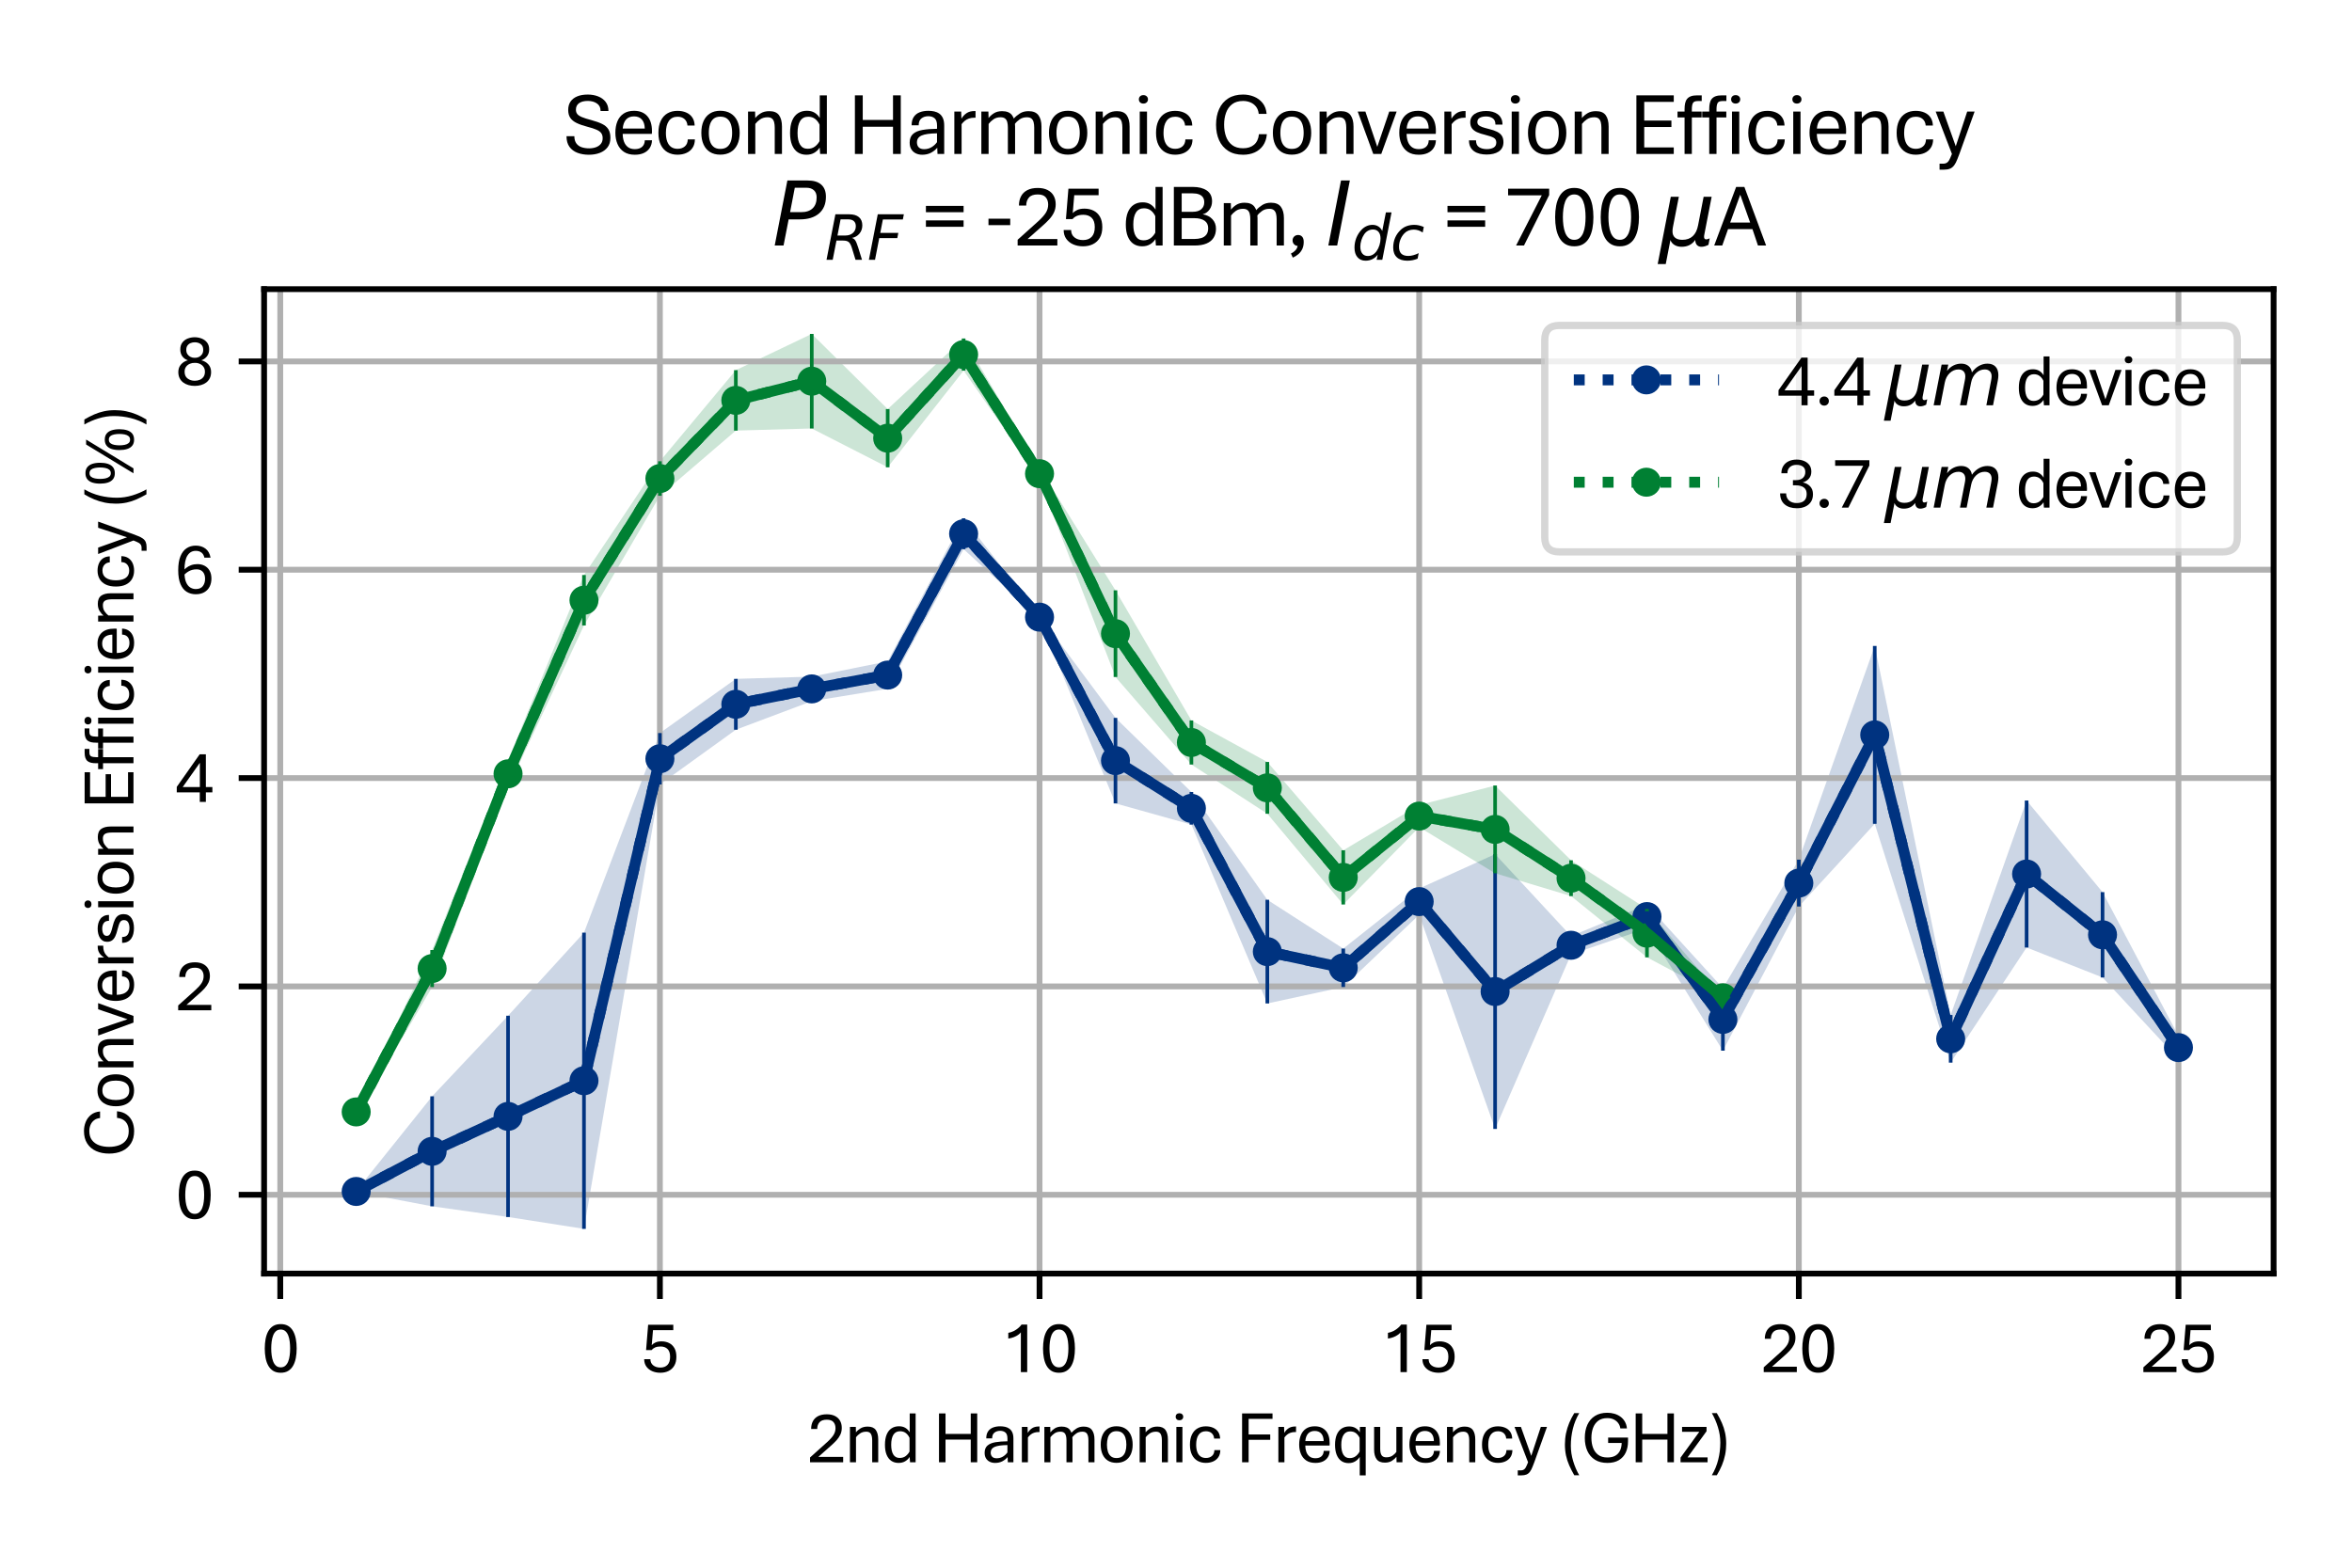 <?xml version="1.0" encoding="utf-8" standalone="no"?>
<!DOCTYPE svg PUBLIC "-//W3C//DTD SVG 1.1//EN"
  "http://www.w3.org/Graphics/SVG/1.1/DTD/svg11.dtd">
<svg xmlns:xlink="http://www.w3.org/1999/xlink" width="324pt" height="216pt" viewBox="0 0 324 216" xmlns="http://www.w3.org/2000/svg" version="1.1">
 <defs>
  <style type="text/css">*{stroke-linejoin: round; stroke-linecap: butt}</style>
 </defs>
 <g id="figure_1">
  <g id="patch_1">
   <path d="M 0 216 
L 324 216 
L 324 0 
L 0 0 
z
" style="fill: #ffffff"/>
  </g>
  <g id="axes_1">
   <g id="patch_2">
    <path d="M 36.38 175.48 
L 313.2 175.48 
L 313.2 39.84 
L 36.38 39.84 
z
" style="fill: #ffffff"/>
   </g>
   <g id="PolyCollection_1">
    <defs>
     <path id="mcde2efebec" d="M 49.067 -51.897 
L 49.067 -51.776 
L 59.527 -49.791 
L 69.986 -48.319 
L 80.446 -46.685 
L 90.905 -107.917 
L 101.365 -115.457 
L 111.824 -119.391 
L 122.284 -121.096 
L 132.743 -140.331 
L 143.202 -130.757 
L 153.662 -105.307 
L 164.121 -102.381 
L 174.581 -77.74 
L 185.04 -80.003 
L 195.5 -89.968 
L 205.959 -60.457 
L 216.419 -84.5 
L 226.878 -88.08 
L 237.338 -71.238 
L 247.797 -91.096 
L 258.256 -102.495 
L 268.716 -69.588 
L 279.175 -85.452 
L 289.635 -81.323 
L 300.094 -70.06 
L 300.094 -73.261 
L 300.094 -73.261 
L 289.635 -93.082 
L 279.175 -105.703 
L 268.716 -76.152 
L 258.256 -127.002 
L 247.797 -97.551 
L 237.338 -79.844 
L 226.878 -91.346 
L 216.419 -87.022 
L 205.959 -98.314 
L 195.5 -93.58 
L 185.04 -85.3 
L 174.581 -92.025 
L 164.121 -106.873 
L 153.662 -117.093 
L 143.202 -131.18 
L 132.743 -144.591 
L 122.284 -124.876 
L 111.824 -122.773 
L 101.365 -122.465 
L 90.905 -115.001 
L 80.446 -87.5 
L 69.986 -76.047 
L 59.527 -64.944 
L 49.067 -51.897 
z
"/>
    </defs>
    <g clip-path="url(#pb10b341acd)">
     <use xlink:href="#mcde2efebec" x="0" y="216" style="fill: #003380; fill-opacity: 0.2"/>
    </g>
   </g>
   <g id="PolyCollection_2">
    <defs>
     <path id="m5025bbf887" d="M 49.067 -63.465 
L 49.067 -62.126 
L 59.527 -79.999 
L 69.986 -107.5 
L 80.446 -129.822 
L 90.905 -147.692 
L 101.365 -156.673 
L 111.824 -156.964 
L 122.284 -151.616 
L 132.743 -164.941 
L 143.202 -149.935 
L 153.662 -122.725 
L 164.121 -110.662 
L 174.581 -103.883 
L 185.04 -91.379 
L 195.5 -102.031 
L 205.959 -95.68 
L 216.419 -92.533 
L 226.878 -84.095 
L 237.338 -78.524 
L 237.338 -78.524 
L 237.338 -78.524 
L 226.878 -90.761 
L 216.419 -97.468 
L 205.959 -107.764 
L 195.5 -105.083 
L 185.04 -98.842 
L 174.581 -111.012 
L 164.121 -116.736 
L 153.662 -134.66 
L 143.202 -151.534 
L 132.743 -169.357 
L 122.284 -159.636 
L 111.824 -169.995 
L 101.365 -164.998 
L 90.905 -152.443 
L 80.446 -136.775 
L 69.986 -111.263 
L 59.527 -85.108 
L 49.067 -63.465 
z
"/>
    </defs>
    <g clip-path="url(#pb10b341acd)">
     <use xlink:href="#m5025bbf887" x="0" y="216" style="fill: #008033; fill-opacity: 0.2"/>
    </g>
   </g>
   <g id="matplotlib.axis_1">
    <g id="xtick_1">
     <g id="line2d_1">
      <path d="M 38.608 175.48 
L 38.608 39.84 
" clip-path="url(#pb10b341acd)" style="fill: none; stroke: #b0b0b0; stroke-width: 0.8; stroke-linecap: square"/>
     </g>
     <g id="line2d_2">
      <defs>
       <path id="m62b506a98f" d="M 0 0 
L 0 3.5 
" style="stroke: #000000; stroke-width: 0.8"/>
      </defs>
      <g>
       <use xlink:href="#m62b506a98f" x="38.608" y="175.48" style="stroke: #000000; stroke-width: 0.8"/>
      </g>
     </g>
     <g id="text_1">
      <!-- 0 -->
      <g transform="translate(35.993 189.052) scale(0.1 -0.1)">
       <defs>
        <path id="AptosDisplay-30" d="M 1672 -56 
Q 1291 -56 1028 105 
Q 766 266 605 552 
Q 444 838 372 1216 
Q 300 1594 300 2031 
Q 300 2475 372 2856 
Q 444 3238 605 3525 
Q 766 3813 1028 3973 
Q 1291 4134 1672 4134 
Q 2053 4134 2317 3975 
Q 2581 3816 2742 3527 
Q 2903 3238 2975 2858 
Q 3047 2478 3047 2038 
Q 3047 1597 2975 1217 
Q 2903 838 2742 552 
Q 2581 266 2318 105 
Q 2056 -56 1672 -56 
z
M 1672 409 
Q 1916 409 2073 550 
Q 2231 691 2322 925 
Q 2413 1159 2448 1448 
Q 2484 1738 2484 2038 
Q 2484 2338 2448 2628 
Q 2413 2919 2322 3153 
Q 2231 3388 2073 3527 
Q 1916 3666 1669 3666 
Q 1428 3666 1268 3527 
Q 1109 3388 1020 3153 
Q 931 2919 893 2628 
Q 856 2338 856 2038 
Q 856 1741 893 1450 
Q 931 1159 1020 925 
Q 1109 691 1268 550 
Q 1428 409 1672 409 
z
" transform="scale(0.016)"/>
       </defs>
       <use xlink:href="#AptosDisplay-30"/>
      </g>
     </g>
    </g>
    <g id="xtick_2">
     <g id="line2d_3">
      <path d="M 90.905 175.48 
L 90.905 39.84 
" clip-path="url(#pb10b341acd)" style="fill: none; stroke: #b0b0b0; stroke-width: 0.8; stroke-linecap: square"/>
     </g>
     <g id="line2d_4">
      <g>
       <use xlink:href="#m62b506a98f" x="90.905" y="175.48" style="stroke: #000000; stroke-width: 0.8"/>
      </g>
     </g>
     <g id="text_2">
      <!-- 5 -->
      <g transform="translate(88.29 189.052) scale(0.1 -0.1)">
       <defs>
        <path id="AptosDisplay-35" d="M 1669 -56 
Q 1278 -56 964 83 
Q 650 222 465 483 
Q 281 744 281 1113 
L 816 1113 
Q 816 778 1055 584 
Q 1294 391 1669 391 
Q 2069 391 2291 625 
Q 2513 859 2513 1319 
Q 2513 1772 2291 1989 
Q 2069 2206 1697 2206 
Q 1409 2206 1223 2123 
Q 1038 2041 916 1894 
L 444 1894 
L 622 4078 
L 2788 4078 
L 2788 3613 
L 1041 3613 
L 931 2322 
Q 1044 2453 1251 2550 
Q 1459 2647 1775 2647 
Q 2131 2647 2420 2506 
Q 2709 2366 2881 2072 
Q 3053 1778 3053 1319 
Q 3053 863 2875 558 
Q 2697 253 2384 98 
Q 2072 -56 1669 -56 
z
" transform="scale(0.016)"/>
       </defs>
       <use xlink:href="#AptosDisplay-35"/>
      </g>
     </g>
    </g>
    <g id="xtick_3">
     <g id="line2d_5">
      <path d="M 143.202 175.48 
L 143.202 39.84 
" clip-path="url(#pb10b341acd)" style="fill: none; stroke: #b0b0b0; stroke-width: 0.8; stroke-linecap: square"/>
     </g>
     <g id="line2d_6">
      <g>
       <use xlink:href="#m62b506a98f" x="143.202" y="175.48" style="stroke: #000000; stroke-width: 0.8"/>
      </g>
     </g>
     <g id="text_3">
      <!-- 10 -->
      <g transform="translate(137.973 189.052) scale(0.1 -0.1)">
       <defs>
        <path id="AptosDisplay-31" d="M 1659 0 
L 1659 3425 
Q 1575 3309 1420 3201 
Q 1266 3094 1052 3009 
Q 838 2925 578 2888 
L 578 3381 
Q 834 3425 1057 3540 
Q 1281 3656 1453 3806 
Q 1625 3956 1719 4094 
L 2206 4094 
L 2206 0 
L 1659 0 
z
" transform="scale(0.016)"/>
       </defs>
       <use xlink:href="#AptosDisplay-31"/>
       <use xlink:href="#AptosDisplay-30" x="52.295"/>
      </g>
     </g>
    </g>
    <g id="xtick_4">
     <g id="line2d_7">
      <path d="M 195.5 175.48 
L 195.5 39.84 
" clip-path="url(#pb10b341acd)" style="fill: none; stroke: #b0b0b0; stroke-width: 0.8; stroke-linecap: square"/>
     </g>
     <g id="line2d_8">
      <g>
       <use xlink:href="#m62b506a98f" x="195.5" y="175.48" style="stroke: #000000; stroke-width: 0.8"/>
      </g>
     </g>
     <g id="text_4">
      <!-- 15 -->
      <g transform="translate(190.27 189.052) scale(0.1 -0.1)">
       <use xlink:href="#AptosDisplay-31"/>
       <use xlink:href="#AptosDisplay-35" x="52.295"/>
      </g>
     </g>
    </g>
    <g id="xtick_5">
     <g id="line2d_9">
      <path d="M 247.797 175.48 
L 247.797 39.84 
" clip-path="url(#pb10b341acd)" style="fill: none; stroke: #b0b0b0; stroke-width: 0.8; stroke-linecap: square"/>
     </g>
     <g id="line2d_10">
      <g>
       <use xlink:href="#m62b506a98f" x="247.797" y="175.48" style="stroke: #000000; stroke-width: 0.8"/>
      </g>
     </g>
     <g id="text_5">
      <!-- 20 -->
      <g transform="translate(242.567 189.052) scale(0.1 -0.1)">
       <defs>
        <path id="AptosDisplay-32" d="M 247 0 
L 247 413 
L 1725 1741 
Q 2100 2081 2269 2351 
Q 2438 2622 2438 2938 
Q 2438 3256 2263 3461 
Q 2088 3666 1691 3666 
Q 1247 3666 1055 3439 
Q 863 3213 863 2869 
L 341 2869 
Q 341 3250 491 3534 
Q 641 3819 941 3975 
Q 1241 4131 1691 4131 
Q 2103 4131 2390 3986 
Q 2678 3841 2828 3578 
Q 2978 3316 2978 2959 
Q 2978 2638 2853 2375 
Q 2728 2113 2517 1883 
Q 2306 1653 2044 1425 
L 959 463 
L 3097 463 
L 3097 0 
L 247 0 
z
" transform="scale(0.016)"/>
       </defs>
       <use xlink:href="#AptosDisplay-32"/>
       <use xlink:href="#AptosDisplay-30" x="52.295"/>
      </g>
     </g>
    </g>
    <g id="xtick_6">
     <g id="line2d_11">
      <path d="M 300.094 175.48 
L 300.094 39.84 
" clip-path="url(#pb10b341acd)" style="fill: none; stroke: #b0b0b0; stroke-width: 0.8; stroke-linecap: square"/>
     </g>
     <g id="line2d_12">
      <g>
       <use xlink:href="#m62b506a98f" x="300.094" y="175.48" style="stroke: #000000; stroke-width: 0.8"/>
      </g>
     </g>
     <g id="text_6">
      <!-- 25 -->
      <g transform="translate(294.865 189.052) scale(0.1 -0.1)">
       <use xlink:href="#AptosDisplay-32"/>
       <use xlink:href="#AptosDisplay-35" x="52.295"/>
      </g>
     </g>
    </g>
    <g id="text_7">
     <!-- 2nd Harmonic Frequency (GHz) -->
     <g transform="translate(111.194 201.475) scale(0.1 -0.1)">
      <defs>
       <path id="AptosDisplay-6e" d="M 413 0 
L 413 3044 
L 919 3044 
L 931 2575 
Q 1066 2756 1316 2914 
Q 1566 3072 1941 3072 
Q 2428 3072 2637 2781 
Q 2847 2491 2847 1963 
L 2847 0 
L 2328 0 
L 2328 1891 
Q 2328 2106 2286 2275 
Q 2244 2444 2133 2539 
Q 2022 2634 1816 2634 
Q 1500 2634 1283 2482 
Q 1066 2331 934 2156 
L 934 0 
L 413 0 
z
" transform="scale(0.016)"/>
       <path id="AptosDisplay-64" d="M 1434 -56 
Q 1078 -56 815 120 
Q 553 297 409 644 
Q 266 991 266 1503 
Q 266 2031 412 2386 
Q 559 2741 831 2920 
Q 1103 3100 1472 3100 
Q 1803 3100 2029 2959 
Q 2256 2819 2397 2578 
L 2397 4206 
L 2906 4206 
L 2906 0 
L 2425 0 
L 2391 459 
Q 2244 228 2006 86 
Q 1769 -56 1434 -56 
z
M 1525 372 
Q 1841 372 2052 534 
Q 2263 697 2381 922 
L 2381 2103 
Q 2266 2356 2064 2514 
Q 1863 2672 1566 2672 
Q 1184 2672 993 2370 
Q 803 2069 803 1506 
Q 803 956 986 664 
Q 1169 372 1525 372 
z
" transform="scale(0.016)"/>
       <path id="AptosDisplay-20" transform="scale(0.016)"/>
       <path id="AptosDisplay-48" d="M 472 0 
L 472 4206 
L 1034 4206 
L 1034 2441 
L 3206 2441 
L 3206 4206 
L 3763 4206 
L 3763 0 
L 3206 0 
L 3206 1953 
L 1034 1953 
L 1034 0 
L 472 0 
z
" transform="scale(0.016)"/>
       <path id="AptosDisplay-61" d="M 1163 -56 
Q 916 -56 712 41 
Q 509 138 387 331 
Q 266 525 266 813 
Q 266 1225 508 1437 
Q 750 1650 1194 1725 
Q 1638 1800 2231 1806 
L 2231 2028 
Q 2231 2419 2053 2564 
Q 1875 2709 1606 2709 
Q 1313 2709 1113 2554 
Q 913 2400 913 2059 
L 406 2059 
Q 406 2428 561 2658 
Q 716 2888 987 2992 
Q 1259 3097 1606 3097 
Q 1825 3097 2028 3053 
Q 2231 3009 2393 2893 
Q 2556 2778 2650 2570 
Q 2744 2363 2744 2034 
L 2744 0 
L 2263 0 
L 2244 444 
Q 2044 213 1778 78 
Q 1513 -56 1163 -56 
z
M 1300 344 
Q 1597 344 1831 483 
Q 2066 622 2228 847 
L 2228 1481 
Q 1456 1472 1122 1323 
Q 788 1175 788 834 
Q 788 609 916 476 
Q 1044 344 1300 344 
z
" transform="scale(0.016)"/>
       <path id="AptosDisplay-72" d="M 413 0 
L 413 3044 
L 903 3044 
L 922 2528 
Q 1053 2763 1281 2922 
Q 1509 3081 1872 3081 
L 1934 3081 
L 1934 2603 
L 1863 2603 
Q 1634 2603 1462 2543 
Q 1291 2484 1164 2379 
Q 1038 2275 934 2138 
L 934 0 
L 413 0 
z
" transform="scale(0.016)"/>
       <path id="AptosDisplay-6d" d="M 413 0 
L 413 3044 
L 919 3044 
L 931 2575 
Q 1063 2756 1303 2914 
Q 1544 3072 1903 3072 
Q 2403 3072 2618 2778 
Q 2834 2484 2834 1963 
L 2834 0 
L 2316 0 
L 2316 1891 
Q 2316 2106 2275 2275 
Q 2234 2444 2120 2539 
Q 2006 2634 1788 2634 
Q 1488 2634 1277 2482 
Q 1066 2331 934 2156 
L 934 0 
L 413 0 
z
M 4206 0 
L 4206 1891 
Q 4206 2106 4164 2275 
Q 4122 2444 4009 2539 
Q 3897 2634 3681 2634 
Q 3381 2634 3165 2484 
Q 2950 2334 2822 2159 
L 2744 2544 
Q 2916 2741 3175 2906 
Q 3434 3072 3800 3072 
Q 4291 3072 4509 2778 
Q 4728 2484 4728 1963 
L 4728 0 
L 4206 0 
z
" transform="scale(0.016)"/>
       <path id="AptosDisplay-6f" d="M 1622 -50 
Q 1194 -50 891 137 
Q 588 325 427 676 
Q 266 1028 266 1516 
Q 266 2009 427 2364 
Q 588 2719 891 2909 
Q 1194 3100 1622 3100 
Q 2059 3100 2371 2909 
Q 2684 2719 2850 2364 
Q 3016 2009 3016 1516 
Q 3016 1028 2850 676 
Q 2684 325 2371 137 
Q 2059 -50 1622 -50 
z
M 1622 363 
Q 1938 363 2123 513 
Q 2309 663 2392 922 
Q 2475 1181 2475 1516 
Q 2475 1850 2392 2112 
Q 2309 2375 2123 2526 
Q 1938 2678 1622 2678 
Q 1325 2678 1144 2526 
Q 963 2375 883 2112 
Q 803 1850 803 1513 
Q 803 1181 883 922 
Q 963 663 1144 513 
Q 1325 363 1622 363 
z
" transform="scale(0.016)"/>
       <path id="AptosDisplay-69" d="M 413 0 
L 413 3044 
L 934 3044 
L 934 0 
L 413 0 
z
M 675 3616 
Q 525 3616 437 3702 
Q 350 3788 350 3919 
Q 350 4050 437 4136 
Q 525 4222 675 4222 
Q 822 4222 912 4136 
Q 1003 4050 1003 3919 
Q 1003 3788 912 3702 
Q 822 3616 675 3616 
z
" transform="scale(0.016)"/>
       <path id="AptosDisplay-63" d="M 1634 -53 
Q 1234 -53 925 122 
Q 616 297 441 645 
Q 266 994 266 1513 
Q 266 2031 437 2384 
Q 609 2738 917 2916 
Q 1225 3094 1634 3094 
Q 1978 3094 2251 2978 
Q 2525 2863 2689 2630 
Q 2853 2397 2866 2041 
L 2350 2041 
Q 2328 2334 2139 2503 
Q 1950 2672 1644 2672 
Q 1228 2672 1015 2367 
Q 803 2063 803 1513 
Q 803 1150 897 894 
Q 991 638 1178 503 
Q 1366 369 1644 369 
Q 1956 369 2159 541 
Q 2363 713 2372 1047 
L 2884 1047 
Q 2878 681 2711 436 
Q 2544 191 2264 69 
Q 1984 -53 1634 -53 
z
" transform="scale(0.016)"/>
       <path id="AptosDisplay-46" d="M 472 0 
L 472 4206 
L 3091 4206 
L 3091 3738 
L 1034 3738 
L 1034 2394 
L 2894 2394 
L 2894 1934 
L 1034 1934 
L 1034 0 
L 472 0 
z
" transform="scale(0.016)"/>
       <path id="AptosDisplay-65" d="M 1663 -56 
Q 1188 -56 878 151 
Q 569 359 417 717 
Q 266 1075 266 1522 
Q 266 1988 412 2342 
Q 559 2697 857 2897 
Q 1156 3097 1606 3097 
Q 2209 3097 2550 2722 
Q 2891 2347 2891 1644 
Q 2891 1597 2889 1533 
Q 2888 1469 2881 1441 
L 791 1441 
Q 794 1144 881 895 
Q 969 647 1161 497 
Q 1353 347 1663 347 
Q 1997 347 2183 511 
Q 2369 675 2378 984 
L 2894 984 
Q 2884 663 2732 430 
Q 2581 197 2309 70 
Q 2038 -56 1663 -56 
z
M 794 1822 
L 2375 1822 
Q 2366 2247 2166 2472 
Q 1966 2697 1606 2697 
Q 1241 2697 1036 2473 
Q 831 2250 794 1822 
z
" transform="scale(0.016)"/>
       <path id="AptosDisplay-71" d="M 2391 -1128 
L 2391 459 
Q 2241 222 1997 75 
Q 1753 -72 1428 -72 
Q 1075 -72 814 106 
Q 553 284 409 636 
Q 266 988 266 1503 
Q 266 2028 416 2379 
Q 566 2731 839 2907 
Q 1113 3084 1475 3084 
Q 1806 3084 2029 2948 
Q 2253 2813 2397 2578 
L 2406 3044 
L 2906 3044 
L 2906 -1128 
L 2391 -1128 
z
M 1519 359 
Q 1838 359 2048 525 
Q 2259 691 2381 925 
L 2381 2103 
Q 2263 2350 2067 2504 
Q 1872 2659 1563 2659 
Q 1197 2659 1000 2359 
Q 803 2059 803 1503 
Q 803 950 983 654 
Q 1163 359 1519 359 
z
" transform="scale(0.016)"/>
       <path id="AptosDisplay-75" d="M 1316 -31 
Q 822 -31 605 264 
Q 388 559 388 1078 
L 388 3044 
L 913 3044 
L 913 1150 
Q 913 938 955 775 
Q 997 613 1112 520 
Q 1228 428 1444 428 
Q 1756 428 1965 568 
Q 2175 709 2303 888 
L 2303 3044 
L 2825 3044 
L 2825 0 
L 2322 0 
L 2309 469 
Q 2175 291 1929 130 
Q 1684 -31 1316 -31 
z
" transform="scale(0.016)"/>
       <path id="AptosDisplay-79" d="M 266 -1128 
L 266 -697 
L 525 -697 
Q 716 -697 831 -598 
Q 947 -500 1038 -275 
L 1153 0 
L -13 3044 
L 538 3044 
L 1428 553 
L 2250 3044 
L 2781 3044 
L 1688 0 
L 1550 -356 
Q 1441 -647 1314 -815 
Q 1188 -984 1013 -1056 
Q 838 -1128 578 -1128 
L 266 -1128 
z
" transform="scale(0.016)"/>
       <path id="AptosDisplay-28" d="M 1219 -1116 
Q 969 -678 787 -267 
Q 606 144 511 581 
Q 416 1019 416 1528 
Q 416 2028 509 2486 
Q 603 2944 783 3378 
Q 963 3813 1219 4231 
L 1647 4231 
Q 1278 3600 1101 2886 
Q 925 2172 925 1428 
Q 925 766 1125 103 
Q 1325 -559 1647 -1116 
L 1219 -1116 
z
" transform="scale(0.016)"/>
       <path id="AptosDisplay-47" d="M 2234 -56 
Q 1600 -56 1165 216 
Q 731 488 509 973 
Q 288 1459 288 2100 
Q 288 2744 509 3231 
Q 731 3719 1165 3991 
Q 1600 4263 2234 4263 
Q 2544 4263 2831 4180 
Q 3119 4097 3351 3930 
Q 3584 3763 3732 3509 
Q 3881 3256 3916 2913 
L 3347 2913 
Q 3319 3153 3178 3354 
Q 3038 3556 2798 3679 
Q 2559 3803 2228 3803 
Q 1744 3803 1442 3573 
Q 1141 3344 998 2959 
Q 856 2575 856 2100 
Q 856 1628 998 1245 
Q 1141 863 1444 638 
Q 1747 413 2234 413 
Q 2653 413 2922 570 
Q 3191 728 3323 1011 
Q 3456 1294 3463 1663 
L 2297 1663 
L 2297 2128 
L 4009 2128 
L 4009 1800 
Q 4009 1253 3811 834 
Q 3613 416 3219 180 
Q 2825 -56 2234 -56 
z
" transform="scale(0.016)"/>
       <path id="AptosDisplay-7a" d="M 200 0 
L 200 400 
L 1813 2622 
L 331 2622 
L 331 3044 
L 2438 3044 
L 2438 2672 
L 803 422 
L 2528 422 
L 2528 0 
L 200 0 
z
" transform="scale(0.016)"/>
       <path id="AptosDisplay-29" d="M 234 -1116 
Q 609 -481 786 233 
Q 963 947 963 1694 
Q 963 2356 759 3015 
Q 556 3675 234 4231 
L 663 4231 
Q 919 3800 1098 3389 
Q 1278 2978 1373 2540 
Q 1469 2103 1469 1594 
Q 1469 1094 1375 634 
Q 1281 175 1100 -259 
Q 919 -694 663 -1116 
L 234 -1116 
z
" transform="scale(0.016)"/>
      </defs>
      <use xlink:href="#AptosDisplay-32"/>
      <use xlink:href="#AptosDisplay-6e" x="52.295"/>
      <use xlink:href="#AptosDisplay-64" x="102.881"/>
      <use xlink:href="#AptosDisplay-20" x="154.736"/>
      <use xlink:href="#AptosDisplay-48" x="174.023"/>
      <use xlink:href="#AptosDisplay-61" x="240.186"/>
      <use xlink:href="#AptosDisplay-72" x="289.111"/>
      <use xlink:href="#AptosDisplay-6d" x="320.117"/>
      <use xlink:href="#AptosDisplay-6f" x="400.098"/>
      <use xlink:href="#AptosDisplay-6e" x="451.367"/>
      <use xlink:href="#AptosDisplay-69" x="501.953"/>
      <use xlink:href="#AptosDisplay-63" x="522.998"/>
      <use xlink:href="#AptosDisplay-20" x="572.266"/>
      <use xlink:href="#AptosDisplay-46" x="591.553"/>
      <use xlink:href="#AptosDisplay-72" x="642.48"/>
      <use xlink:href="#AptosDisplay-65" x="673.486"/>
      <use xlink:href="#AptosDisplay-71" x="722.9"/>
      <use xlink:href="#AptosDisplay-75" x="774.756"/>
      <use xlink:href="#AptosDisplay-65" x="825.342"/>
      <use xlink:href="#AptosDisplay-6e" x="874.756"/>
      <use xlink:href="#AptosDisplay-63" x="925.342"/>
      <use xlink:href="#AptosDisplay-79" x="974.609"/>
      <use xlink:href="#AptosDisplay-20" x="1017.871"/>
      <use xlink:href="#AptosDisplay-28" x="1037.158"/>
      <use xlink:href="#AptosDisplay-47" x="1066.602"/>
      <use xlink:href="#AptosDisplay-48" x="1133.74"/>
      <use xlink:href="#AptosDisplay-7a" x="1199.902"/>
      <use xlink:href="#AptosDisplay-29" x="1242.48"/>
     </g>
    </g>
   </g>
   <g id="matplotlib.axis_2">
    <g id="ytick_1">
     <g id="line2d_13">
      <path d="M 36.38 164.617 
L 313.2 164.617 
" clip-path="url(#pb10b341acd)" style="fill: none; stroke: #b0b0b0; stroke-width: 0.8; stroke-linecap: square"/>
     </g>
     <g id="line2d_14">
      <defs>
       <path id="m161b657817" d="M 0 0 
L -3.5 0 
" style="stroke: #000000; stroke-width: 0.8"/>
      </defs>
      <g>
       <use xlink:href="#m161b657817" x="36.38" y="164.617" style="stroke: #000000; stroke-width: 0.8"/>
      </g>
     </g>
     <g id="text_8">
      <!-- 0 -->
      <g transform="translate(24.15 167.903) scale(0.1 -0.1)">
       <use xlink:href="#AptosDisplay-30"/>
      </g>
     </g>
    </g>
    <g id="ytick_2">
     <g id="line2d_15">
      <path d="M 36.38 135.912 
L 313.2 135.912 
" clip-path="url(#pb10b341acd)" style="fill: none; stroke: #b0b0b0; stroke-width: 0.8; stroke-linecap: square"/>
     </g>
     <g id="line2d_16">
      <g>
       <use xlink:href="#m161b657817" x="36.38" y="135.912" style="stroke: #000000; stroke-width: 0.8"/>
      </g>
     </g>
     <g id="text_9">
      <!-- 2 -->
      <g transform="translate(24.15 139.198) scale(0.1 -0.1)">
       <use xlink:href="#AptosDisplay-32"/>
      </g>
     </g>
    </g>
    <g id="ytick_3">
     <g id="line2d_17">
      <path d="M 36.38 107.206 
L 313.2 107.206 
" clip-path="url(#pb10b341acd)" style="fill: none; stroke: #b0b0b0; stroke-width: 0.8; stroke-linecap: square"/>
     </g>
     <g id="line2d_18">
      <g>
       <use xlink:href="#m161b657817" x="36.38" y="107.206" style="stroke: #000000; stroke-width: 0.8"/>
      </g>
     </g>
     <g id="text_10">
      <!-- 4 -->
      <g transform="translate(24.15 110.492) scale(0.1 -0.1)">
       <defs>
        <path id="AptosDisplay-34" d="M 2106 0 
L 2106 825 
L 125 825 
L 125 1297 
L 2100 4103 
L 2631 4103 
L 2631 1284 
L 3191 1284 
L 3191 825 
L 2631 825 
L 2631 0 
L 2106 0 
z
M 638 1284 
L 2113 1284 
L 2113 3369 
L 638 1284 
z
" transform="scale(0.016)"/>
       </defs>
       <use xlink:href="#AptosDisplay-34"/>
      </g>
     </g>
    </g>
    <g id="ytick_4">
     <g id="line2d_19">
      <path d="M 36.38 78.501 
L 313.2 78.501 
" clip-path="url(#pb10b341acd)" style="fill: none; stroke: #b0b0b0; stroke-width: 0.8; stroke-linecap: square"/>
     </g>
     <g id="line2d_20">
      <g>
       <use xlink:href="#m161b657817" x="36.38" y="78.501" style="stroke: #000000; stroke-width: 0.8"/>
      </g>
     </g>
     <g id="text_11">
      <!-- 6 -->
      <g transform="translate(24.15 81.787) scale(0.1 -0.1)">
       <defs>
        <path id="AptosDisplay-36" d="M 1759 -56 
Q 1325 -56 984 151 
Q 644 359 447 815 
Q 250 1272 250 2013 
Q 250 2738 439 3206 
Q 628 3675 968 3903 
Q 1309 4131 1759 4131 
Q 2253 4131 2595 3875 
Q 2938 3619 3034 3097 
L 2503 3097 
Q 2441 3388 2250 3534 
Q 2059 3681 1759 3681 
Q 1306 3681 1047 3279 
Q 788 2878 788 2013 
L 788 1850 
Q 788 1313 922 992 
Q 1056 672 1279 531 
Q 1503 391 1763 391 
Q 2175 391 2369 644 
Q 2563 897 2563 1272 
Q 2563 1650 2373 1869 
Q 2184 2088 1838 2088 
Q 1422 2088 1114 1897 
Q 806 1706 644 1456 
L 597 1856 
Q 728 2047 922 2201 
Q 1116 2356 1362 2447 
Q 1609 2538 1909 2538 
Q 2253 2538 2523 2395 
Q 2794 2253 2951 1975 
Q 3109 1697 3109 1291 
Q 3109 897 2951 592 
Q 2794 288 2492 116 
Q 2191 -56 1759 -56 
z
" transform="scale(0.016)"/>
       </defs>
       <use xlink:href="#AptosDisplay-36"/>
      </g>
     </g>
    </g>
    <g id="ytick_5">
     <g id="line2d_21">
      <path d="M 36.38 49.795 
L 313.2 49.795 
" clip-path="url(#pb10b341acd)" style="fill: none; stroke: #b0b0b0; stroke-width: 0.8; stroke-linecap: square"/>
     </g>
     <g id="line2d_22">
      <g>
       <use xlink:href="#m161b657817" x="36.38" y="49.795" style="stroke: #000000; stroke-width: 0.8"/>
      </g>
     </g>
     <g id="text_12">
      <!-- 8 -->
      <g transform="translate(24.15 53.081) scale(0.1 -0.1)">
       <defs>
        <path id="AptosDisplay-38" d="M 1675 -56 
Q 1391 -56 1137 16 
Q 884 88 686 234 
Q 488 381 373 606 
Q 259 831 259 1141 
Q 259 1531 495 1797 
Q 731 2063 1084 2150 
Q 781 2250 604 2490 
Q 428 2731 428 3081 
Q 428 3447 609 3681 
Q 791 3916 1075 4025 
Q 1359 4134 1669 4134 
Q 1981 4134 2265 4023 
Q 2550 3913 2733 3680 
Q 2916 3447 2916 3081 
Q 2916 2725 2716 2481 
Q 2516 2238 2238 2150 
Q 2606 2063 2843 1800 
Q 3081 1538 3081 1141 
Q 3081 831 2968 606 
Q 2856 381 2661 234 
Q 2466 88 2211 16 
Q 1956 -56 1675 -56 
z
M 1672 388 
Q 1909 388 2109 470 
Q 2309 553 2429 725 
Q 2550 897 2550 1163 
Q 2550 1416 2426 1587 
Q 2303 1759 2104 1846 
Q 1906 1934 1672 1928 
Q 1453 1934 1253 1850 
Q 1053 1766 926 1594 
Q 800 1422 800 1163 
Q 800 775 1058 581 
Q 1316 388 1672 388 
z
M 1672 2363 
Q 1863 2356 2030 2434 
Q 2197 2513 2300 2667 
Q 2403 2822 2403 3050 
Q 2403 3388 2189 3544 
Q 1975 3700 1675 3700 
Q 1484 3700 1317 3631 
Q 1150 3563 1047 3419 
Q 944 3275 944 3050 
Q 944 2825 1048 2670 
Q 1153 2516 1320 2436 
Q 1488 2356 1672 2363 
z
" transform="scale(0.016)"/>
       </defs>
       <use xlink:href="#AptosDisplay-38"/>
      </g>
     </g>
    </g>
    <g id="text_13">
     <!-- Conversion Efficiency (%) -->
     <g transform="translate(18.388 159.405) rotate(-90) scale(0.1 -0.1)">
      <defs>
       <path id="AptosDisplay-43" d="M 2228 -56 
Q 1597 -56 1164 219 
Q 731 494 509 978 
Q 288 1463 288 2100 
Q 288 2738 509 3225 
Q 731 3713 1164 3988 
Q 1597 4263 2228 4263 
Q 2644 4263 3012 4113 
Q 3381 3963 3628 3655 
Q 3875 3347 3916 2878 
L 3350 2878 
Q 3316 3194 3153 3398 
Q 2991 3603 2748 3703 
Q 2506 3803 2228 3803 
Q 1744 3803 1444 3572 
Q 1144 3341 1005 2956 
Q 866 2572 866 2100 
Q 866 1631 1005 1247 
Q 1144 863 1444 636 
Q 1744 409 2228 409 
Q 2713 409 3013 662 
Q 3313 916 3366 1419 
L 3934 1419 
Q 3888 922 3653 595 
Q 3419 269 3051 106 
Q 2684 -56 2228 -56 
z
" transform="scale(0.016)"/>
       <path id="AptosDisplay-76" d="M 1103 0 
L -13 3044 
L 538 3044 
L 1391 513 
L 2250 3044 
L 2781 3044 
L 1678 0 
L 1103 0 
z
" transform="scale(0.016)"/>
       <path id="AptosDisplay-73" d="M 1506 -41 
Q 1247 -41 1017 14 
Q 788 69 613 191 
Q 438 313 339 506 
Q 241 700 241 978 
L 744 978 
Q 744 628 966 487 
Q 1188 347 1519 347 
Q 1816 347 2008 458 
Q 2200 569 2200 822 
Q 2200 1047 2026 1153 
Q 1853 1259 1413 1369 
Q 1056 1453 815 1564 
Q 575 1675 453 1845 
Q 331 2016 331 2275 
Q 331 2475 417 2626 
Q 503 2778 658 2879 
Q 813 2981 1020 3032 
Q 1228 3084 1472 3084 
Q 1713 3084 1923 3028 
Q 2134 2972 2296 2855 
Q 2459 2738 2551 2552 
Q 2644 2366 2644 2109 
L 2138 2109 
Q 2138 2425 1945 2558 
Q 1753 2691 1472 2691 
Q 1191 2691 1016 2594 
Q 841 2497 841 2291 
Q 841 2169 919 2084 
Q 997 2000 1181 1933 
Q 1366 1866 1675 1791 
Q 2019 1709 2248 1596 
Q 2478 1484 2595 1306 
Q 2713 1128 2713 847 
Q 2713 616 2622 447 
Q 2531 278 2367 170 
Q 2203 63 1983 11 
Q 1763 -41 1506 -41 
z
" transform="scale(0.016)"/>
       <path id="AptosDisplay-45" d="M 472 0 
L 472 4206 
L 3153 4206 
L 3153 3738 
L 1034 3738 
L 1034 2397 
L 2984 2397 
L 2984 1934 
L 1034 1934 
L 1034 469 
L 3153 469 
L 3153 0 
L 472 0 
z
" transform="scale(0.016)"/>
       <path id="AptosDisplay-66" d="M 550 0 
L 550 2622 
L 44 2622 
L 44 3044 
L 550 3044 
L 550 3219 
Q 550 3453 589 3636 
Q 628 3819 728 3947 
Q 828 4075 1004 4140 
Q 1181 4206 1463 4206 
L 1781 4206 
L 1781 3797 
L 1494 3797 
Q 1219 3797 1145 3645 
Q 1072 3494 1072 3209 
L 1072 3044 
L 1775 3044 
L 1775 2622 
L 1072 2622 
L 1072 0 
L 550 0 
z
" transform="scale(0.016)"/>
       <path id="AptosDisplay-25" d="M 1188 0 
L 3669 4078 
L 4094 4078 
L 1613 0 
L 1188 0 
z
M 1197 1606 
Q 878 1606 679 1765 
Q 481 1925 390 2209 
Q 300 2494 300 2872 
Q 300 3253 390 3536 
Q 481 3819 679 3976 
Q 878 4134 1197 4134 
Q 1519 4134 1716 3976 
Q 1913 3819 2005 3536 
Q 2097 3253 2097 2872 
Q 2097 2494 2005 2209 
Q 1913 1925 1714 1765 
Q 1516 1606 1197 1606 
z
M 1197 1953 
Q 1391 1953 1498 2084 
Q 1606 2216 1648 2425 
Q 1691 2634 1691 2872 
Q 1691 3109 1648 3318 
Q 1606 3528 1498 3658 
Q 1391 3788 1197 3788 
Q 1006 3788 898 3658 
Q 791 3528 748 3318 
Q 706 3109 706 2872 
Q 706 2634 748 2425 
Q 791 2216 898 2084 
Q 1006 1953 1197 1953 
z
M 4084 -53 
Q 3769 -53 3570 105 
Q 3372 263 3281 547 
Q 3191 831 3191 1209 
Q 3191 1591 3281 1873 
Q 3372 2156 3570 2314 
Q 3769 2472 4084 2472 
Q 4406 2472 4604 2315 
Q 4803 2159 4893 1875 
Q 4984 1591 4984 1209 
Q 4984 831 4893 547 
Q 4803 263 4604 105 
Q 4406 -53 4084 -53 
z
M 4084 294 
Q 4281 294 4387 423 
Q 4494 553 4536 761 
Q 4578 969 4578 1209 
Q 4578 1447 4536 1656 
Q 4494 1866 4387 1994 
Q 4281 2122 4084 2122 
Q 3894 2122 3787 1994 
Q 3681 1866 3639 1656 
Q 3597 1447 3597 1209 
Q 3597 969 3639 761 
Q 3681 553 3787 423 
Q 3894 294 4084 294 
z
" transform="scale(0.016)"/>
      </defs>
      <use xlink:href="#AptosDisplay-43"/>
      <use xlink:href="#AptosDisplay-6f" x="65.576"/>
      <use xlink:href="#AptosDisplay-6e" x="116.846"/>
      <use xlink:href="#AptosDisplay-76" x="167.432"/>
      <use xlink:href="#AptosDisplay-65" x="210.693"/>
      <use xlink:href="#AptosDisplay-72" x="260.107"/>
      <use xlink:href="#AptosDisplay-73" x="291.113"/>
      <use xlink:href="#AptosDisplay-69" x="337.402"/>
      <use xlink:href="#AptosDisplay-6f" x="358.447"/>
      <use xlink:href="#AptosDisplay-6e" x="409.717"/>
      <use xlink:href="#AptosDisplay-20" x="460.303"/>
      <use xlink:href="#AptosDisplay-45" x="479.59"/>
      <use xlink:href="#AptosDisplay-66" x="533.643"/>
      <use xlink:href="#AptosDisplay-66" x="561.963"/>
      <use xlink:href="#AptosDisplay-69" x="590.283"/>
      <use xlink:href="#AptosDisplay-63" x="611.328"/>
      <use xlink:href="#AptosDisplay-69" x="660.596"/>
      <use xlink:href="#AptosDisplay-65" x="681.641"/>
      <use xlink:href="#AptosDisplay-6e" x="731.055"/>
      <use xlink:href="#AptosDisplay-63" x="781.641"/>
      <use xlink:href="#AptosDisplay-79" x="830.908"/>
      <use xlink:href="#AptosDisplay-20" x="874.17"/>
      <use xlink:href="#AptosDisplay-28" x="893.457"/>
      <use xlink:href="#AptosDisplay-25" x="922.9"/>
      <use xlink:href="#AptosDisplay-29" x="1005.42"/>
     </g>
    </g>
   </g>
   <g id="line2d_23">
    <path d="M 49.067 164.163 
L 59.527 158.633 
L 69.986 153.817 
L 80.446 148.907 
L 90.905 104.541 
L 101.365 97.039 
L 111.824 94.918 
L 122.284 93.014 
L 132.743 73.539 
L 143.202 85.031 
L 153.662 104.8 
L 164.121 111.373 
L 174.581 131.117 
L 185.04 133.349 
L 195.5 124.226 
L 205.959 136.614 
L 216.419 130.239 
L 226.878 126.287 
L 237.338 140.459 
L 247.797 121.676 
L 258.256 101.252 
L 268.716 143.13 
L 279.175 120.423 
L 289.635 128.797 
L 300.094 144.339 
" clip-path="url(#pb10b341acd)" style="fill: none; stroke-dasharray: 1.5,2.475; stroke-dashoffset: 0; stroke: #003380; stroke-width: 1.5"/>
    <defs>
     <path id="mac2e188120" d="M 0 1.5 
C 0.398 1.5 0.779 1.342 1.061 1.061 
C 1.342 0.779 1.5 0.398 1.5 0 
C 1.5 -0.398 1.342 -0.779 1.061 -1.061 
C 0.779 -1.342 0.398 -1.5 0 -1.5 
C -0.398 -1.5 -0.779 -1.342 -1.061 -1.061 
C -1.342 -0.779 -1.5 -0.398 -1.5 0 
C -1.5 0.398 -1.342 0.779 -1.061 1.061 
C -0.779 1.342 -0.398 1.5 0 1.5 
z
" style="stroke: #003380"/>
    </defs>
    <g clip-path="url(#pb10b341acd)">
     <use xlink:href="#mac2e188120" x="49.067" y="164.163" style="fill: #003380; stroke: #003380"/>
     <use xlink:href="#mac2e188120" x="59.527" y="158.633" style="fill: #003380; stroke: #003380"/>
     <use xlink:href="#mac2e188120" x="69.986" y="153.817" style="fill: #003380; stroke: #003380"/>
     <use xlink:href="#mac2e188120" x="80.446" y="148.907" style="fill: #003380; stroke: #003380"/>
     <use xlink:href="#mac2e188120" x="90.905" y="104.541" style="fill: #003380; stroke: #003380"/>
     <use xlink:href="#mac2e188120" x="101.365" y="97.039" style="fill: #003380; stroke: #003380"/>
     <use xlink:href="#mac2e188120" x="111.824" y="94.918" style="fill: #003380; stroke: #003380"/>
     <use xlink:href="#mac2e188120" x="122.284" y="93.014" style="fill: #003380; stroke: #003380"/>
     <use xlink:href="#mac2e188120" x="132.743" y="73.539" style="fill: #003380; stroke: #003380"/>
     <use xlink:href="#mac2e188120" x="143.202" y="85.031" style="fill: #003380; stroke: #003380"/>
     <use xlink:href="#mac2e188120" x="153.662" y="104.8" style="fill: #003380; stroke: #003380"/>
     <use xlink:href="#mac2e188120" x="164.121" y="111.373" style="fill: #003380; stroke: #003380"/>
     <use xlink:href="#mac2e188120" x="174.581" y="131.117" style="fill: #003380; stroke: #003380"/>
     <use xlink:href="#mac2e188120" x="185.04" y="133.349" style="fill: #003380; stroke: #003380"/>
     <use xlink:href="#mac2e188120" x="195.5" y="124.226" style="fill: #003380; stroke: #003380"/>
     <use xlink:href="#mac2e188120" x="205.959" y="136.614" style="fill: #003380; stroke: #003380"/>
     <use xlink:href="#mac2e188120" x="216.419" y="130.239" style="fill: #003380; stroke: #003380"/>
     <use xlink:href="#mac2e188120" x="226.878" y="126.287" style="fill: #003380; stroke: #003380"/>
     <use xlink:href="#mac2e188120" x="237.338" y="140.459" style="fill: #003380; stroke: #003380"/>
     <use xlink:href="#mac2e188120" x="247.797" y="121.676" style="fill: #003380; stroke: #003380"/>
     <use xlink:href="#mac2e188120" x="258.256" y="101.252" style="fill: #003380; stroke: #003380"/>
     <use xlink:href="#mac2e188120" x="268.716" y="143.13" style="fill: #003380; stroke: #003380"/>
     <use xlink:href="#mac2e188120" x="279.175" y="120.423" style="fill: #003380; stroke: #003380"/>
     <use xlink:href="#mac2e188120" x="289.635" y="128.797" style="fill: #003380; stroke: #003380"/>
     <use xlink:href="#mac2e188120" x="300.094" y="144.339" style="fill: #003380; stroke: #003380"/>
    </g>
   </g>
   <g id="LineCollection_1">
    <path d="M 48.963 164.163 
L 49.172 164.163 
" clip-path="url(#pb10b341acd)" style="fill: none; stroke: #003380; stroke-width: 0.5"/>
    <path d="M 58.978 158.633 
L 60.076 158.633 
" clip-path="url(#pb10b341acd)" style="fill: none; stroke: #003380; stroke-width: 0.5"/>
    <path d="M 69.437 153.817 
L 70.535 153.817 
" clip-path="url(#pb10b341acd)" style="fill: none; stroke: #003380; stroke-width: 0.5"/>
    <path d="M 79.897 148.907 
L 80.995 148.907 
" clip-path="url(#pb10b341acd)" style="fill: none; stroke: #003380; stroke-width: 0.5"/>
    <path d="M 90.356 104.541 
L 91.454 104.541 
" clip-path="url(#pb10b341acd)" style="fill: none; stroke: #003380; stroke-width: 0.5"/>
    <path d="M 100.816 97.039 
L 101.914 97.039 
" clip-path="url(#pb10b341acd)" style="fill: none; stroke: #003380; stroke-width: 0.5"/>
    <path d="M 111.275 94.918 
L 112.373 94.918 
" clip-path="url(#pb10b341acd)" style="fill: none; stroke: #003380; stroke-width: 0.5"/>
    <path d="M 121.734 93.014 
L 122.833 93.014 
" clip-path="url(#pb10b341acd)" style="fill: none; stroke: #003380; stroke-width: 0.5"/>
    <path d="M 132.194 73.539 
L 133.292 73.539 
" clip-path="url(#pb10b341acd)" style="fill: none; stroke: #003380; stroke-width: 0.5"/>
    <path d="M 142.653 85.031 
L 143.751 85.031 
" clip-path="url(#pb10b341acd)" style="fill: none; stroke: #003380; stroke-width: 0.5"/>
    <path d="M 153.113 104.8 
L 154.211 104.8 
" clip-path="url(#pb10b341acd)" style="fill: none; stroke: #003380; stroke-width: 0.5"/>
    <path d="M 163.572 111.373 
L 164.67 111.373 
" clip-path="url(#pb10b341acd)" style="fill: none; stroke: #003380; stroke-width: 0.5"/>
    <path d="M 174.032 131.117 
L 175.13 131.117 
" clip-path="url(#pb10b341acd)" style="fill: none; stroke: #003380; stroke-width: 0.5"/>
    <path d="M 184.491 133.349 
L 185.589 133.349 
" clip-path="url(#pb10b341acd)" style="fill: none; stroke: #003380; stroke-width: 0.5"/>
    <path d="M 194.951 124.226 
L 196.049 124.226 
" clip-path="url(#pb10b341acd)" style="fill: none; stroke: #003380; stroke-width: 0.5"/>
    <path d="M 205.41 136.614 
L 206.508 136.614 
" clip-path="url(#pb10b341acd)" style="fill: none; stroke: #003380; stroke-width: 0.5"/>
    <path d="M 215.87 130.239 
L 216.968 130.239 
" clip-path="url(#pb10b341acd)" style="fill: none; stroke: #003380; stroke-width: 0.5"/>
    <path d="M 226.329 126.287 
L 227.427 126.287 
" clip-path="url(#pb10b341acd)" style="fill: none; stroke: #003380; stroke-width: 0.5"/>
    <path d="M 236.789 140.459 
L 237.887 140.459 
" clip-path="url(#pb10b341acd)" style="fill: none; stroke: #003380; stroke-width: 0.5"/>
    <path d="M 247.248 121.676 
L 248.346 121.676 
" clip-path="url(#pb10b341acd)" style="fill: none; stroke: #003380; stroke-width: 0.5"/>
    <path d="M 257.707 101.252 
L 258.806 101.252 
" clip-path="url(#pb10b341acd)" style="fill: none; stroke: #003380; stroke-width: 0.5"/>
    <path d="M 268.167 143.13 
L 269.265 143.13 
" clip-path="url(#pb10b341acd)" style="fill: none; stroke: #003380; stroke-width: 0.5"/>
    <path d="M 278.626 120.423 
L 279.724 120.423 
" clip-path="url(#pb10b341acd)" style="fill: none; stroke: #003380; stroke-width: 0.5"/>
    <path d="M 289.086 128.797 
L 290.184 128.797 
" clip-path="url(#pb10b341acd)" style="fill: none; stroke: #003380; stroke-width: 0.5"/>
    <path d="M 299.571 144.339 
L 300.617 144.339 
" clip-path="url(#pb10b341acd)" style="fill: none; stroke: #003380; stroke-width: 0.5"/>
   </g>
   <g id="LineCollection_2">
    <path d="M 49.067 164.224 
L 49.067 164.103 
" clip-path="url(#pb10b341acd)" style="fill: none; stroke: #003380; stroke-width: 0.5"/>
    <path d="M 59.527 166.209 
L 59.527 151.056 
" clip-path="url(#pb10b341acd)" style="fill: none; stroke: #003380; stroke-width: 0.5"/>
    <path d="M 69.986 167.681 
L 69.986 139.953 
" clip-path="url(#pb10b341acd)" style="fill: none; stroke: #003380; stroke-width: 0.5"/>
    <path d="M 80.446 169.315 
L 80.446 128.5 
" clip-path="url(#pb10b341acd)" style="fill: none; stroke: #003380; stroke-width: 0.5"/>
    <path d="M 90.905 108.083 
L 90.905 100.999 
" clip-path="url(#pb10b341acd)" style="fill: none; stroke: #003380; stroke-width: 0.5"/>
    <path d="M 101.365 100.543 
L 101.365 93.535 
" clip-path="url(#pb10b341acd)" style="fill: none; stroke: #003380; stroke-width: 0.5"/>
    <path d="M 111.824 96.609 
L 111.824 93.227 
" clip-path="url(#pb10b341acd)" style="fill: none; stroke: #003380; stroke-width: 0.5"/>
    <path d="M 122.284 94.904 
L 122.284 91.124 
" clip-path="url(#pb10b341acd)" style="fill: none; stroke: #003380; stroke-width: 0.5"/>
    <path d="M 132.743 75.669 
L 132.743 71.409 
" clip-path="url(#pb10b341acd)" style="fill: none; stroke: #003380; stroke-width: 0.5"/>
    <path d="M 143.202 85.243 
L 143.202 84.82 
" clip-path="url(#pb10b341acd)" style="fill: none; stroke: #003380; stroke-width: 0.5"/>
    <path d="M 153.662 110.693 
L 153.662 98.907 
" clip-path="url(#pb10b341acd)" style="fill: none; stroke: #003380; stroke-width: 0.5"/>
    <path d="M 164.121 113.619 
L 164.121 109.127 
" clip-path="url(#pb10b341acd)" style="fill: none; stroke: #003380; stroke-width: 0.5"/>
    <path d="M 174.581 138.26 
L 174.581 123.975 
" clip-path="url(#pb10b341acd)" style="fill: none; stroke: #003380; stroke-width: 0.5"/>
    <path d="M 185.04 135.997 
L 185.04 130.7 
" clip-path="url(#pb10b341acd)" style="fill: none; stroke: #003380; stroke-width: 0.5"/>
    <path d="M 195.5 126.032 
L 195.5 122.42 
" clip-path="url(#pb10b341acd)" style="fill: none; stroke: #003380; stroke-width: 0.5"/>
    <path d="M 205.959 155.543 
L 205.959 117.686 
" clip-path="url(#pb10b341acd)" style="fill: none; stroke: #003380; stroke-width: 0.5"/>
    <path d="M 216.419 131.5 
L 216.419 128.978 
" clip-path="url(#pb10b341acd)" style="fill: none; stroke: #003380; stroke-width: 0.5"/>
    <path d="M 226.878 127.92 
L 226.878 124.654 
" clip-path="url(#pb10b341acd)" style="fill: none; stroke: #003380; stroke-width: 0.5"/>
    <path d="M 237.338 144.762 
L 237.338 136.156 
" clip-path="url(#pb10b341acd)" style="fill: none; stroke: #003380; stroke-width: 0.5"/>
    <path d="M 247.797 124.904 
L 247.797 118.449 
" clip-path="url(#pb10b341acd)" style="fill: none; stroke: #003380; stroke-width: 0.5"/>
    <path d="M 258.256 113.505 
L 258.256 88.998 
" clip-path="url(#pb10b341acd)" style="fill: none; stroke: #003380; stroke-width: 0.5"/>
    <path d="M 268.716 146.412 
L 268.716 139.848 
" clip-path="url(#pb10b341acd)" style="fill: none; stroke: #003380; stroke-width: 0.5"/>
    <path d="M 279.175 130.548 
L 279.175 110.297 
" clip-path="url(#pb10b341acd)" style="fill: none; stroke: #003380; stroke-width: 0.5"/>
    <path d="M 289.635 134.677 
L 289.635 122.918 
" clip-path="url(#pb10b341acd)" style="fill: none; stroke: #003380; stroke-width: 0.5"/>
    <path d="M 300.094 145.94 
L 300.094 142.739 
" clip-path="url(#pb10b341acd)" style="fill: none; stroke: #003380; stroke-width: 0.5"/>
   </g>
   <g id="line2d_24">
    <path d="M 49.067 153.204 
L 59.527 133.447 
L 69.986 106.618 
L 80.446 82.701 
L 90.905 65.933 
L 101.365 55.164 
L 111.824 52.521 
L 122.284 60.374 
L 132.743 48.851 
L 143.202 65.266 
L 153.662 87.307 
L 164.121 102.301 
L 174.581 108.552 
L 185.04 120.89 
L 195.5 112.443 
L 205.959 114.278 
L 216.419 121 
L 226.878 128.572 
L 237.338 137.476 
" clip-path="url(#pb10b341acd)" style="fill: none; stroke-dasharray: 1.5,2.475; stroke-dashoffset: 0; stroke: #008033; stroke-width: 1.5"/>
    <defs>
     <path id="m102d002fa1" d="M 0 1.5 
C 0.398 1.5 0.779 1.342 1.061 1.061 
C 1.342 0.779 1.5 0.398 1.5 0 
C 1.5 -0.398 1.342 -0.779 1.061 -1.061 
C 0.779 -1.342 0.398 -1.5 0 -1.5 
C -0.398 -1.5 -0.779 -1.342 -1.061 -1.061 
C -1.342 -0.779 -1.5 -0.398 -1.5 0 
C -1.5 0.398 -1.342 0.779 -1.061 1.061 
C -0.779 1.342 -0.398 1.5 0 1.5 
z
" style="stroke: #008033"/>
    </defs>
    <g clip-path="url(#pb10b341acd)">
     <use xlink:href="#m102d002fa1" x="49.067" y="153.204" style="fill: #008033; stroke: #008033"/>
     <use xlink:href="#m102d002fa1" x="59.527" y="133.447" style="fill: #008033; stroke: #008033"/>
     <use xlink:href="#m102d002fa1" x="69.986" y="106.618" style="fill: #008033; stroke: #008033"/>
     <use xlink:href="#m102d002fa1" x="80.446" y="82.701" style="fill: #008033; stroke: #008033"/>
     <use xlink:href="#m102d002fa1" x="90.905" y="65.933" style="fill: #008033; stroke: #008033"/>
     <use xlink:href="#m102d002fa1" x="101.365" y="55.164" style="fill: #008033; stroke: #008033"/>
     <use xlink:href="#m102d002fa1" x="111.824" y="52.521" style="fill: #008033; stroke: #008033"/>
     <use xlink:href="#m102d002fa1" x="122.284" y="60.374" style="fill: #008033; stroke: #008033"/>
     <use xlink:href="#m102d002fa1" x="132.743" y="48.851" style="fill: #008033; stroke: #008033"/>
     <use xlink:href="#m102d002fa1" x="143.202" y="65.266" style="fill: #008033; stroke: #008033"/>
     <use xlink:href="#m102d002fa1" x="153.662" y="87.307" style="fill: #008033; stroke: #008033"/>
     <use xlink:href="#m102d002fa1" x="164.121" y="102.301" style="fill: #008033; stroke: #008033"/>
     <use xlink:href="#m102d002fa1" x="174.581" y="108.552" style="fill: #008033; stroke: #008033"/>
     <use xlink:href="#m102d002fa1" x="185.04" y="120.89" style="fill: #008033; stroke: #008033"/>
     <use xlink:href="#m102d002fa1" x="195.5" y="112.443" style="fill: #008033; stroke: #008033"/>
     <use xlink:href="#m102d002fa1" x="205.959" y="114.278" style="fill: #008033; stroke: #008033"/>
     <use xlink:href="#m102d002fa1" x="216.419" y="121" style="fill: #008033; stroke: #008033"/>
     <use xlink:href="#m102d002fa1" x="226.878" y="128.572" style="fill: #008033; stroke: #008033"/>
     <use xlink:href="#m102d002fa1" x="237.338" y="137.476" style="fill: #008033; stroke: #008033"/>
    </g>
   </g>
   <g id="LineCollection_3">
    <path d="M 48.963 153.204 
L 49.172 153.204 
" clip-path="url(#pb10b341acd)" style="fill: none; stroke: #008033; stroke-width: 0.5"/>
    <path d="M 58.978 133.447 
L 60.076 133.447 
" clip-path="url(#pb10b341acd)" style="fill: none; stroke: #008033; stroke-width: 0.5"/>
    <path d="M 69.437 106.618 
L 70.535 106.618 
" clip-path="url(#pb10b341acd)" style="fill: none; stroke: #008033; stroke-width: 0.5"/>
    <path d="M 79.897 82.701 
L 80.995 82.701 
" clip-path="url(#pb10b341acd)" style="fill: none; stroke: #008033; stroke-width: 0.5"/>
    <path d="M 90.356 65.933 
L 91.454 65.933 
" clip-path="url(#pb10b341acd)" style="fill: none; stroke: #008033; stroke-width: 0.5"/>
    <path d="M 100.816 55.164 
L 101.914 55.164 
" clip-path="url(#pb10b341acd)" style="fill: none; stroke: #008033; stroke-width: 0.5"/>
    <path d="M 111.275 52.521 
L 112.373 52.521 
" clip-path="url(#pb10b341acd)" style="fill: none; stroke: #008033; stroke-width: 0.5"/>
    <path d="M 121.734 60.374 
L 122.833 60.374 
" clip-path="url(#pb10b341acd)" style="fill: none; stroke: #008033; stroke-width: 0.5"/>
    <path d="M 132.194 48.851 
L 133.292 48.851 
" clip-path="url(#pb10b341acd)" style="fill: none; stroke: #008033; stroke-width: 0.5"/>
    <path d="M 142.653 65.266 
L 143.751 65.266 
" clip-path="url(#pb10b341acd)" style="fill: none; stroke: #008033; stroke-width: 0.5"/>
    <path d="M 153.113 87.307 
L 154.211 87.307 
" clip-path="url(#pb10b341acd)" style="fill: none; stroke: #008033; stroke-width: 0.5"/>
    <path d="M 163.572 102.301 
L 164.67 102.301 
" clip-path="url(#pb10b341acd)" style="fill: none; stroke: #008033; stroke-width: 0.5"/>
    <path d="M 174.032 108.552 
L 175.13 108.552 
" clip-path="url(#pb10b341acd)" style="fill: none; stroke: #008033; stroke-width: 0.5"/>
    <path d="M 184.491 120.89 
L 185.589 120.89 
" clip-path="url(#pb10b341acd)" style="fill: none; stroke: #008033; stroke-width: 0.5"/>
    <path d="M 194.951 112.443 
L 196.049 112.443 
" clip-path="url(#pb10b341acd)" style="fill: none; stroke: #008033; stroke-width: 0.5"/>
    <path d="M 205.41 114.278 
L 206.508 114.278 
" clip-path="url(#pb10b341acd)" style="fill: none; stroke: #008033; stroke-width: 0.5"/>
    <path d="M 215.87 121 
L 216.968 121 
" clip-path="url(#pb10b341acd)" style="fill: none; stroke: #008033; stroke-width: 0.5"/>
    <path d="M 226.329 128.572 
L 227.427 128.572 
" clip-path="url(#pb10b341acd)" style="fill: none; stroke: #008033; stroke-width: 0.5"/>
    <path d="M 237.338 137.476 
L 237.338 137.476 
" clip-path="url(#pb10b341acd)" style="fill: none; stroke: #008033; stroke-width: 0.5"/>
   </g>
   <g id="LineCollection_4">
    <path d="M 49.067 153.874 
L 49.067 152.535 
" clip-path="url(#pb10b341acd)" style="fill: none; stroke: #008033; stroke-width: 0.5"/>
    <path d="M 59.527 136.001 
L 59.527 130.892 
" clip-path="url(#pb10b341acd)" style="fill: none; stroke: #008033; stroke-width: 0.5"/>
    <path d="M 69.986 108.5 
L 69.986 104.737 
" clip-path="url(#pb10b341acd)" style="fill: none; stroke: #008033; stroke-width: 0.5"/>
    <path d="M 80.446 86.178 
L 80.446 79.225 
" clip-path="url(#pb10b341acd)" style="fill: none; stroke: #008033; stroke-width: 0.5"/>
    <path d="M 90.905 68.308 
L 90.905 63.557 
" clip-path="url(#pb10b341acd)" style="fill: none; stroke: #008033; stroke-width: 0.5"/>
    <path d="M 101.365 59.327 
L 101.365 51.002 
" clip-path="url(#pb10b341acd)" style="fill: none; stroke: #008033; stroke-width: 0.5"/>
    <path d="M 111.824 59.036 
L 111.824 46.005 
" clip-path="url(#pb10b341acd)" style="fill: none; stroke: #008033; stroke-width: 0.5"/>
    <path d="M 122.284 64.384 
L 122.284 56.364 
" clip-path="url(#pb10b341acd)" style="fill: none; stroke: #008033; stroke-width: 0.5"/>
    <path d="M 132.743 51.059 
L 132.743 46.643 
" clip-path="url(#pb10b341acd)" style="fill: none; stroke: #008033; stroke-width: 0.5"/>
    <path d="M 143.202 66.065 
L 143.202 64.466 
" clip-path="url(#pb10b341acd)" style="fill: none; stroke: #008033; stroke-width: 0.5"/>
    <path d="M 153.662 93.275 
L 153.662 81.34 
" clip-path="url(#pb10b341acd)" style="fill: none; stroke: #008033; stroke-width: 0.5"/>
    <path d="M 164.121 105.338 
L 164.121 99.264 
" clip-path="url(#pb10b341acd)" style="fill: none; stroke: #008033; stroke-width: 0.5"/>
    <path d="M 174.581 112.117 
L 174.581 104.988 
" clip-path="url(#pb10b341acd)" style="fill: none; stroke: #008033; stroke-width: 0.5"/>
    <path d="M 185.04 124.621 
L 185.04 117.158 
" clip-path="url(#pb10b341acd)" style="fill: none; stroke: #008033; stroke-width: 0.5"/>
    <path d="M 195.5 113.969 
L 195.5 110.917 
" clip-path="url(#pb10b341acd)" style="fill: none; stroke: #008033; stroke-width: 0.5"/>
    <path d="M 205.959 120.32 
L 205.959 108.236 
" clip-path="url(#pb10b341acd)" style="fill: none; stroke: #008033; stroke-width: 0.5"/>
    <path d="M 216.419 123.467 
L 216.419 118.532 
" clip-path="url(#pb10b341acd)" style="fill: none; stroke: #008033; stroke-width: 0.5"/>
    <path d="M 226.878 131.905 
L 226.878 125.239 
" clip-path="url(#pb10b341acd)" style="fill: none; stroke: #008033; stroke-width: 0.5"/>
    <path d="M 237.338 137.476 
L 237.338 137.476 
" clip-path="url(#pb10b341acd)" style="fill: none; stroke: #008033; stroke-width: 0.5"/>
   </g>
   <g id="line2d_25">
    <path d="M 49.067 164.163 
L 59.527 158.633 
L 69.986 153.817 
L 80.446 148.907 
L 90.905 104.541 
L 101.365 97.039 
L 111.824 94.918 
L 122.284 93.014 
L 132.743 73.539 
L 143.202 85.031 
L 153.662 104.8 
L 164.121 111.373 
L 174.581 131.117 
L 185.04 133.349 
L 195.5 124.226 
L 205.959 136.614 
L 216.419 130.239 
L 226.878 126.287 
L 237.338 140.459 
L 247.797 121.676 
L 258.256 101.252 
L 268.716 143.13 
L 279.175 120.423 
L 289.635 128.797 
L 300.094 144.339 
" clip-path="url(#pb10b341acd)" style="fill: none; stroke: #003380; stroke-width: 1.5; stroke-linecap: square"/>
   </g>
   <g id="line2d_26">
    <path d="M 49.067 153.204 
L 59.527 133.447 
L 69.986 106.618 
L 80.446 82.701 
L 90.905 65.933 
L 101.365 55.164 
L 111.824 52.521 
L 122.284 60.374 
L 132.743 48.851 
L 143.202 65.266 
L 153.662 87.307 
L 164.121 102.301 
L 174.581 108.552 
L 185.04 120.89 
L 195.5 112.443 
L 205.959 114.278 
L 216.419 121 
L 226.878 128.572 
L 237.338 137.476 
" clip-path="url(#pb10b341acd)" style="fill: none; stroke: #008033; stroke-width: 1.5; stroke-linecap: square"/>
   </g>
   <g id="patch_3">
    <path d="M 36.38 175.48 
L 36.38 39.84 
" style="fill: none; stroke: #000000; stroke-width: 0.8; stroke-linejoin: miter; stroke-linecap: square"/>
   </g>
   <g id="patch_4">
    <path d="M 313.2 175.48 
L 313.2 39.84 
" style="fill: none; stroke: #000000; stroke-width: 0.8; stroke-linejoin: miter; stroke-linecap: square"/>
   </g>
   <g id="patch_5">
    <path d="M 36.38 175.48 
L 313.2 175.48 
" style="fill: none; stroke: #000000; stroke-width: 0.8; stroke-linejoin: miter; stroke-linecap: square"/>
   </g>
   <g id="patch_6">
    <path d="M 36.38 39.84 
L 313.2 39.84 
" style="fill: none; stroke: #000000; stroke-width: 0.8; stroke-linejoin: miter; stroke-linecap: square"/>
   </g>
   <g id="text_14">
    <!-- Second Harmonic Conversion Efficiency -->
    <g transform="translate(77.709 21.213) scale(0.12 -0.12)">
     <defs>
      <path id="AptosDisplay-53" d="M 1778 -56 
Q 1328 -56 962 81 
Q 597 219 384 512 
Q 172 806 172 1275 
L 734 1275 
Q 738 941 883 750 
Q 1028 559 1267 481 
Q 1506 403 1794 403 
Q 2063 403 2283 483 
Q 2503 563 2634 723 
Q 2766 884 2766 1134 
Q 2766 1356 2662 1497 
Q 2559 1638 2321 1742 
Q 2084 1847 1678 1950 
Q 1203 2075 897 2223 
Q 591 2372 442 2594 
Q 294 2816 294 3156 
Q 294 3516 462 3761 
Q 631 4006 945 4134 
Q 1259 4263 1697 4263 
Q 2103 4263 2440 4131 
Q 2778 4000 2979 3737 
Q 3181 3475 3181 3084 
L 2616 3084 
Q 2622 3441 2356 3623 
Q 2091 3806 1700 3806 
Q 1300 3806 1073 3645 
Q 847 3484 847 3175 
Q 847 2991 944 2867 
Q 1041 2744 1280 2644 
Q 1519 2544 1941 2434 
Q 2428 2303 2731 2153 
Q 3034 2003 3178 1768 
Q 3322 1534 3322 1153 
Q 3322 747 3117 480 
Q 2913 213 2564 78 
Q 2216 -56 1778 -56 
z
" transform="scale(0.016)"/>
     </defs>
     <use xlink:href="#AptosDisplay-53"/>
     <use xlink:href="#AptosDisplay-65" x="54.59"/>
     <use xlink:href="#AptosDisplay-63" x="104.004"/>
     <use xlink:href="#AptosDisplay-6f" x="153.271"/>
     <use xlink:href="#AptosDisplay-6e" x="204.541"/>
     <use xlink:href="#AptosDisplay-64" x="255.127"/>
     <use xlink:href="#AptosDisplay-20" x="306.982"/>
     <use xlink:href="#AptosDisplay-48" x="326.27"/>
     <use xlink:href="#AptosDisplay-61" x="392.432"/>
     <use xlink:href="#AptosDisplay-72" x="441.357"/>
     <use xlink:href="#AptosDisplay-6d" x="472.363"/>
     <use xlink:href="#AptosDisplay-6f" x="552.344"/>
     <use xlink:href="#AptosDisplay-6e" x="603.613"/>
     <use xlink:href="#AptosDisplay-69" x="654.199"/>
     <use xlink:href="#AptosDisplay-63" x="675.244"/>
     <use xlink:href="#AptosDisplay-20" x="724.512"/>
     <use xlink:href="#AptosDisplay-43" x="743.799"/>
     <use xlink:href="#AptosDisplay-6f" x="809.375"/>
     <use xlink:href="#AptosDisplay-6e" x="860.645"/>
     <use xlink:href="#AptosDisplay-76" x="911.23"/>
     <use xlink:href="#AptosDisplay-65" x="954.492"/>
     <use xlink:href="#AptosDisplay-72" x="1003.906"/>
     <use xlink:href="#AptosDisplay-73" x="1034.912"/>
     <use xlink:href="#AptosDisplay-69" x="1081.201"/>
     <use xlink:href="#AptosDisplay-6f" x="1102.246"/>
     <use xlink:href="#AptosDisplay-6e" x="1153.516"/>
     <use xlink:href="#AptosDisplay-20" x="1204.102"/>
     <use xlink:href="#AptosDisplay-45" x="1223.389"/>
     <use xlink:href="#AptosDisplay-66" x="1277.441"/>
     <use xlink:href="#AptosDisplay-66" x="1305.762"/>
     <use xlink:href="#AptosDisplay-69" x="1334.082"/>
     <use xlink:href="#AptosDisplay-63" x="1355.127"/>
     <use xlink:href="#AptosDisplay-69" x="1404.395"/>
     <use xlink:href="#AptosDisplay-65" x="1425.439"/>
     <use xlink:href="#AptosDisplay-6e" x="1474.854"/>
     <use xlink:href="#AptosDisplay-63" x="1525.439"/>
     <use xlink:href="#AptosDisplay-79" x="1574.707"/>
    </g>
    <!-- $P_{RF}$ = -25 dBm, $I_{dc}$ = 700 $\mu$A -->
    <g transform="translate(106.39 33.84) scale(0.12 -0.12)">
     <defs>
      <path id="DejaVuSans-Oblique-50" d="M 1081 4666 
L 2541 4666 
Q 3178 4666 3512 4369 
Q 3847 4072 3847 3500 
Q 3847 2731 3353 2303 
Q 2859 1875 1966 1875 
L 1172 1875 
L 806 0 
L 172 0 
L 1081 4666 
z
M 1613 4147 
L 1275 2394 
L 2069 2394 
Q 2606 2394 2893 2669 
Q 3181 2944 3181 3456 
Q 3181 3784 2986 3965 
Q 2791 4147 2438 4147 
L 1613 4147 
z
" transform="scale(0.016)"/>
      <path id="DejaVuSans-Oblique-52" d="M 1613 4147 
L 1294 2491 
L 2106 2491 
Q 2584 2491 2879 2755 
Q 3175 3019 3175 3444 
Q 3175 3784 2976 3965 
Q 2778 4147 2406 4147 
L 1613 4147 
z
M 2772 2241 
Q 2972 2194 3105 2009 
Q 3238 1825 3413 1275 
L 3809 0 
L 3144 0 
L 2778 1197 
Q 2638 1659 2453 1815 
Q 2269 1972 1888 1972 
L 1191 1972 
L 806 0 
L 172 0 
L 1081 4666 
L 2503 4666 
Q 3150 4666 3495 4373 
Q 3841 4081 3841 3531 
Q 3841 3044 3547 2687 
Q 3253 2331 2772 2241 
z
" transform="scale(0.016)"/>
      <path id="DejaVuSans-Oblique-46" d="M 1081 4666 
L 3756 4666 
L 3653 4134 
L 1606 4134 
L 1338 2759 
L 3188 2759 
L 3084 2228 
L 1234 2228 
L 800 0 
L 172 0 
L 1081 4666 
z
" transform="scale(0.016)"/>
      <path id="AptosDisplay-3d" d="M 319 1344 
L 319 1803 
L 3022 1803 
L 3022 1344 
L 319 1344 
z
M 319 2391 
L 319 2844 
L 3022 2844 
L 3022 2391 
L 319 2391 
z
" transform="scale(0.016)"/>
      <path id="AptosDisplay-2d" d="M 334 1463 
L 334 1925 
L 1894 1925 
L 1894 1463 
L 334 1463 
z
" transform="scale(0.016)"/>
      <path id="AptosDisplay-42" d="M 472 0 
L 472 4206 
L 1822 4206 
Q 2456 4206 2834 3950 
Q 3213 3694 3213 3169 
Q 3213 2838 3028 2578 
Q 2844 2319 2538 2241 
Q 2975 2169 3234 1892 
Q 3494 1616 3494 1209 
Q 3494 828 3323 558 
Q 3153 288 2812 144 
Q 2472 0 1956 0 
L 472 0 
z
M 1034 469 
L 1944 469 
Q 2213 469 2438 536 
Q 2663 603 2798 773 
Q 2934 944 2934 1244 
Q 2934 1606 2670 1784 
Q 2406 1963 1944 1963 
L 1034 1963 
L 1034 469 
z
M 1034 2419 
L 1819 2419 
Q 2225 2419 2439 2605 
Q 2653 2791 2653 3106 
Q 2653 3319 2556 3461 
Q 2459 3603 2271 3673 
Q 2084 3744 1819 3744 
L 1034 3744 
L 1034 2419 
z
" transform="scale(0.016)"/>
      <path id="AptosDisplay-2c" d="M 366 -869 
L 234 -575 
Q 416 -494 553 -347 
Q 691 -200 719 0 
L 753 -31 
Q 578 -31 464 83 
Q 350 197 350 363 
Q 350 534 464 645 
Q 578 756 753 756 
Q 925 756 1037 634 
Q 1150 513 1150 259 
Q 1150 -38 1045 -255 
Q 941 -472 764 -622 
Q 588 -772 366 -869 
z
" transform="scale(0.016)"/>
      <path id="DejaVuSans-Oblique-49" d="M 1081 4666 
L 1716 4666 
L 806 0 
L 172 0 
L 1081 4666 
z
" transform="scale(0.016)"/>
      <path id="DejaVuSans-Oblique-64" d="M 2675 525 
Q 2444 222 2128 65 
Q 1813 -91 1428 -91 
Q 903 -91 598 267 
Q 294 625 294 1247 
Q 294 1766 478 2236 
Q 663 2706 1013 3078 
Q 1244 3325 1534 3454 
Q 1825 3584 2144 3584 
Q 2481 3584 2739 3421 
Q 2997 3259 3138 2956 
L 3513 4863 
L 4091 4863 
L 3144 0 
L 2566 0 
L 2675 525 
z
M 891 1350 
Q 891 897 1095 644 
Q 1300 391 1663 391 
Q 1931 391 2161 520 
Q 2391 650 2566 903 
Q 2750 1166 2856 1509 
Q 2963 1853 2963 2188 
Q 2963 2622 2758 2865 
Q 2553 3109 2194 3109 
Q 1922 3109 1687 2981 
Q 1453 2853 1288 2613 
Q 1106 2353 998 2009 
Q 891 1666 891 1350 
z
" transform="scale(0.016)"/>
      <path id="DejaVuSans-Oblique-63" d="M 3431 3366 
L 3316 2797 
Q 3109 2947 2876 3022 
Q 2644 3097 2394 3097 
Q 2119 3097 1870 3000 
Q 1622 2903 1453 2725 
Q 1184 2453 1037 2087 
Q 891 1722 891 1331 
Q 891 859 1127 628 
Q 1363 397 1844 397 
Q 2081 397 2348 469 
Q 2616 541 2906 684 
L 2797 116 
Q 2547 13 2283 -39 
Q 2019 -91 1741 -91 
Q 1044 -91 669 257 
Q 294 606 294 1253 
Q 294 1797 489 2255 
Q 684 2713 1069 3078 
Q 1331 3328 1684 3456 
Q 2038 3584 2456 3584 
Q 2700 3584 2940 3529 
Q 3181 3475 3431 3366 
z
" transform="scale(0.016)"/>
      <path id="AptosDisplay-37" d="M 766 0 
L 2609 3600 
L 194 3600 
L 194 4078 
L 3141 4078 
L 3141 3622 
L 1334 0 
L 766 0 
z
" transform="scale(0.016)"/>
      <path id="DejaVuSans-Oblique-3bc" d="M -84 -1331 
L 856 3500 
L 1434 3500 
L 1009 1322 
Q 997 1256 987 1175 
Q 978 1094 978 1013 
Q 978 722 1161 565 
Q 1344 409 1684 409 
Q 2147 409 2431 671 
Q 2716 934 2816 1459 
L 3213 3500 
L 3788 3500 
L 3266 809 
Q 3253 750 3248 706 
Q 3244 663 3244 628 
Q 3244 531 3283 486 
Q 3322 441 3406 441 
Q 3438 441 3492 456 
Q 3547 472 3647 513 
L 3559 50 
Q 3422 -19 3297 -55 
Q 3172 -91 3053 -91 
Q 2847 -91 2730 40 
Q 2613 172 2613 403 
Q 2438 153 2195 31 
Q 1953 -91 1625 -91 
Q 1334 -91 1117 43 
Q 900 178 831 397 
L 494 -1331 
L -84 -1331 
z
" transform="scale(0.016)"/>
      <path id="AptosDisplay-41" d="M -6 0 
L 1569 4206 
L 2159 4206 
L 3719 0 
L 3134 0 
L 2738 1178 
L 988 1178 
L 572 0 
L -6 0 
z
M 1141 1650 
L 2572 1650 
L 1863 3647 
L 1141 1650 
z
" transform="scale(0.016)"/>
     </defs>
     <use xlink:href="#DejaVuSans-Oblique-50" transform="translate(0 0.094)"/>
     <use xlink:href="#DejaVuSans-Oblique-52" transform="translate(60.303 -16.312) scale(0.7)"/>
     <use xlink:href="#DejaVuSans-Oblique-46" transform="translate(108.94 -16.312) scale(0.7)"/>
     <use xlink:href="#AptosDisplay-20" transform="translate(151.938 0.094)"/>
     <use xlink:href="#AptosDisplay-3d" transform="translate(171.226 0.094)"/>
     <use xlink:href="#AptosDisplay-20" transform="translate(223.521 0.094)"/>
     <use xlink:href="#AptosDisplay-2d" transform="translate(242.808 0.094)"/>
     <use xlink:href="#AptosDisplay-32" transform="translate(277.671 0.094)"/>
     <use xlink:href="#AptosDisplay-35" transform="translate(329.966 0.094)"/>
     <use xlink:href="#AptosDisplay-20" transform="translate(382.261 0.094)"/>
     <use xlink:href="#AptosDisplay-64" transform="translate(401.548 0.094)"/>
     <use xlink:href="#AptosDisplay-42" transform="translate(453.403 0.094)"/>
     <use xlink:href="#AptosDisplay-6d" transform="translate(511.655 0.094)"/>
     <use xlink:href="#AptosDisplay-2c" transform="translate(591.636 0.094)"/>
     <use xlink:href="#AptosDisplay-20" transform="translate(616.245 0.094)"/>
     <use xlink:href="#DejaVuSans-Oblique-49" transform="translate(635.532 0.094)"/>
     <use xlink:href="#DejaVuSans-Oblique-64" transform="translate(665.024 -16.312) scale(0.7)"/>
     <use xlink:href="#DejaVuSans-Oblique-63" transform="translate(709.458 -16.312) scale(0.7)"/>
     <use xlink:href="#AptosDisplay-20" transform="translate(750.679 0.094)"/>
     <use xlink:href="#AptosDisplay-3d" transform="translate(769.966 0.094)"/>
     <use xlink:href="#AptosDisplay-20" transform="translate(822.261 0.094)"/>
     <use xlink:href="#AptosDisplay-37" transform="translate(841.548 0.094)"/>
     <use xlink:href="#AptosDisplay-30" transform="translate(893.843 0.094)"/>
     <use xlink:href="#AptosDisplay-30" transform="translate(946.138 0.094)"/>
     <use xlink:href="#AptosDisplay-20" transform="translate(998.433 0.094)"/>
     <use xlink:href="#DejaVuSans-Oblique-3bc" transform="translate(1017.72 0.094)"/>
     <use xlink:href="#AptosDisplay-41" transform="translate(1081.343 0.094)"/>
    </g>
   </g>
   <g id="legend_1">
    <g id="patch_7">
     <path d="M 214.8 76.04 
L 306.2 76.04 
Q 308.2 76.04 308.2 74.04 
L 308.2 46.84 
Q 308.2 44.84 306.2 44.84 
L 214.8 44.84 
Q 212.8 44.84 212.8 46.84 
L 212.8 74.04 
Q 212.8 76.04 214.8 76.04 
z
" style="fill: #ffffff; opacity: 0.8; stroke: #cccccc; stroke-linejoin: miter"/>
    </g>
    <g id="line2d_27">
     <path d="M 216.8 52.34 
L 226.8 52.34 
L 236.8 52.34 
" style="fill: none; stroke-dasharray: 1.5,2.475; stroke-dashoffset: 0; stroke: #003380; stroke-width: 1.5"/>
     <g>
      <use xlink:href="#mac2e188120" x="226.8" y="52.34" style="fill: #003380; stroke: #003380"/>
     </g>
    </g>
    <g id="text_15">
     <!-- 4.4 $\mu m$ device -->
     <g transform="translate(244.8 55.84) scale(0.1 -0.1)">
      <defs>
       <path id="AptosDisplay-2e" d="M 794 -31 
Q 619 -31 503 83 
Q 388 197 388 363 
Q 388 534 503 645 
Q 619 756 794 756 
Q 963 756 1077 645 
Q 1191 534 1191 363 
Q 1191 197 1077 83 
Q 963 -31 794 -31 
z
" transform="scale(0.016)"/>
       <path id="DejaVuSans-Oblique-6d" d="M 5747 2113 
L 5338 0 
L 4763 0 
L 5166 2094 
Q 5191 2228 5203 2325 
Q 5216 2422 5216 2491 
Q 5216 2772 5059 2928 
Q 4903 3084 4622 3084 
Q 4203 3084 3875 2770 
Q 3547 2456 3450 1953 
L 3066 0 
L 2491 0 
L 2900 2094 
Q 2925 2209 2937 2307 
Q 2950 2406 2950 2484 
Q 2950 2769 2794 2926 
Q 2638 3084 2363 3084 
Q 1938 3084 1609 2770 
Q 1281 2456 1184 1953 
L 800 0 
L 225 0 
L 909 3500 
L 1484 3500 
L 1375 2956 
Q 1609 3263 1923 3423 
Q 2238 3584 2597 3584 
Q 2978 3584 3223 3384 
Q 3469 3184 3519 2828 
Q 3781 3197 4126 3390 
Q 4472 3584 4856 3584 
Q 5306 3584 5551 3325 
Q 5797 3066 5797 2591 
Q 5797 2488 5784 2364 
Q 5772 2241 5747 2113 
z
" transform="scale(0.016)"/>
      </defs>
      <use xlink:href="#AptosDisplay-34" transform="translate(0 0.031)"/>
      <use xlink:href="#AptosDisplay-2e" transform="translate(52.295 0.031)"/>
      <use xlink:href="#AptosDisplay-34" transform="translate(76.904 0.031)"/>
      <use xlink:href="#AptosDisplay-20" transform="translate(129.199 0.031)"/>
      <use xlink:href="#DejaVuSans-Oblique-3bc" transform="translate(148.486 0.031)"/>
      <use xlink:href="#DejaVuSans-Oblique-6d" transform="translate(212.109 0.031)"/>
      <use xlink:href="#AptosDisplay-20" transform="translate(309.521 0.031)"/>
      <use xlink:href="#AptosDisplay-64" transform="translate(328.809 0.031)"/>
      <use xlink:href="#AptosDisplay-65" transform="translate(380.664 0.031)"/>
      <use xlink:href="#AptosDisplay-76" transform="translate(430.078 0.031)"/>
      <use xlink:href="#AptosDisplay-69" transform="translate(473.34 0.031)"/>
      <use xlink:href="#AptosDisplay-63" transform="translate(494.385 0.031)"/>
      <use xlink:href="#AptosDisplay-65" transform="translate(543.652 0.031)"/>
     </g>
    </g>
    <g id="line2d_28">
     <path d="M 216.8 66.44 
L 226.8 66.44 
L 236.8 66.44 
" style="fill: none; stroke-dasharray: 1.5,2.475; stroke-dashoffset: 0; stroke: #008033; stroke-width: 1.5"/>
     <g>
      <use xlink:href="#m102d002fa1" x="226.8" y="66.44" style="fill: #008033; stroke: #008033"/>
     </g>
    </g>
    <g id="text_16">
     <!-- 3.7 $\mu m$ device -->
     <g transform="translate(244.8 69.94) scale(0.1 -0.1)">
      <defs>
       <path id="AptosDisplay-33" d="M 1700 -56 
Q 1047 -56 655 275 
Q 263 606 263 1225 
L 781 1225 
Q 781 844 1023 617 
Q 1266 391 1697 391 
Q 2094 391 2322 581 
Q 2550 772 2550 1172 
Q 2550 1556 2297 1737 
Q 2044 1919 1609 1919 
L 1366 1919 
L 1366 2363 
L 1622 2363 
Q 2013 2363 2222 2555 
Q 2431 2747 2431 3066 
Q 2431 3372 2226 3526 
Q 2022 3681 1684 3681 
Q 1306 3681 1095 3481 
Q 884 3281 891 2956 
L 372 2956 
Q 372 3319 536 3583 
Q 700 3847 995 3990 
Q 1291 4134 1681 4134 
Q 2031 4134 2318 4017 
Q 2606 3900 2778 3670 
Q 2950 3441 2950 3097 
Q 2950 2738 2745 2498 
Q 2541 2259 2206 2166 
Q 2591 2097 2841 1836 
Q 3091 1575 3091 1150 
Q 3091 763 2916 494 
Q 2741 225 2428 84 
Q 2116 -56 1700 -56 
z
" transform="scale(0.016)"/>
      </defs>
      <use xlink:href="#AptosDisplay-33" transform="translate(0 0.031)"/>
      <use xlink:href="#AptosDisplay-2e" transform="translate(52.295 0.031)"/>
      <use xlink:href="#AptosDisplay-37" transform="translate(76.904 0.031)"/>
      <use xlink:href="#AptosDisplay-20" transform="translate(129.199 0.031)"/>
      <use xlink:href="#DejaVuSans-Oblique-3bc" transform="translate(148.486 0.031)"/>
      <use xlink:href="#DejaVuSans-Oblique-6d" transform="translate(212.109 0.031)"/>
      <use xlink:href="#AptosDisplay-20" transform="translate(309.521 0.031)"/>
      <use xlink:href="#AptosDisplay-64" transform="translate(328.809 0.031)"/>
      <use xlink:href="#AptosDisplay-65" transform="translate(380.664 0.031)"/>
      <use xlink:href="#AptosDisplay-76" transform="translate(430.078 0.031)"/>
      <use xlink:href="#AptosDisplay-69" transform="translate(473.34 0.031)"/>
      <use xlink:href="#AptosDisplay-63" transform="translate(494.385 0.031)"/>
      <use xlink:href="#AptosDisplay-65" transform="translate(543.652 0.031)"/>
     </g>
    </g>
   </g>
  </g>
 </g>
 <defs>
  <clipPath id="pb10b341acd">
   <rect x="36.38" y="39.84" width="276.82" height="135.64"/>
  </clipPath>
 </defs>
</svg>

